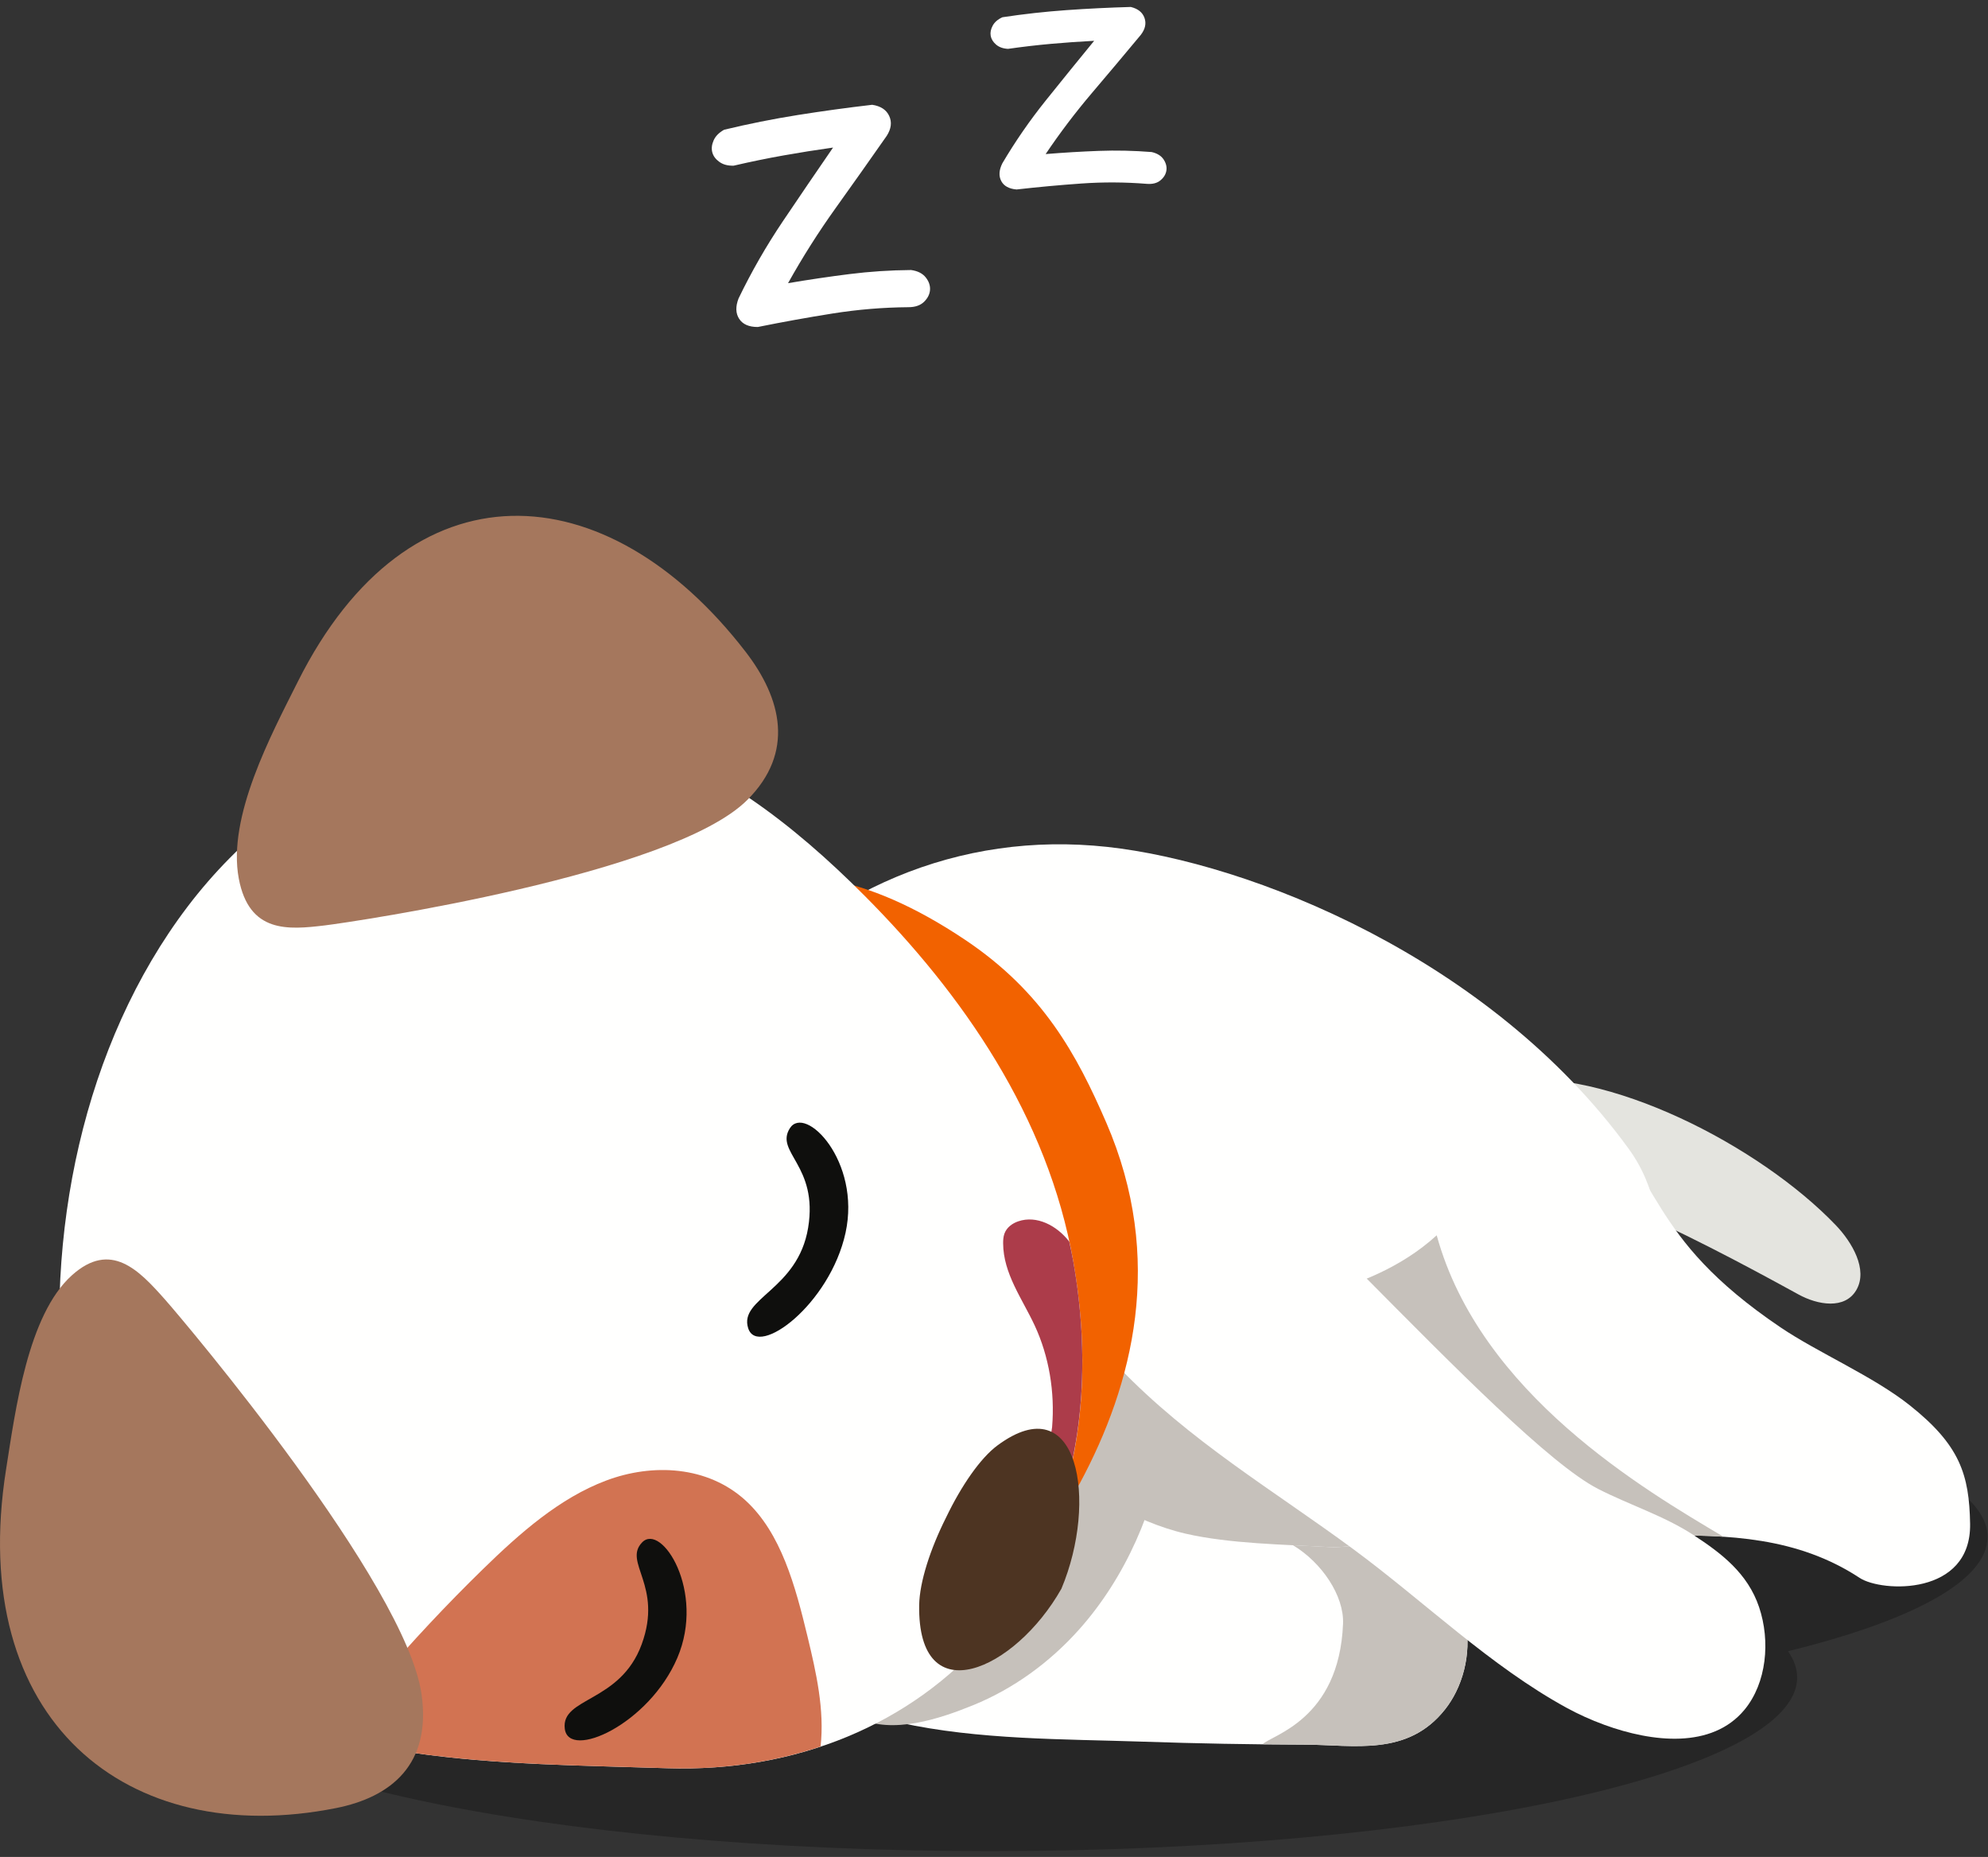 <?xml version="1.0" encoding="UTF-8"?>
<svg width="212px" height="198px" viewBox="0 0 212 198" version="1.1" xmlns="http://www.w3.org/2000/svg" xmlns:xlink="http://www.w3.org/1999/xlink">
    <rect x="0" y="0" width="212" height="198" fill="#333333" stroke="none"/>
    <title>asleep</title>
    <g id="Dog-states" stroke="none" stroke-width="1" fill="none" fill-rule="evenodd">
        <g id="for-markdown-descriptions" transform="translate(-33, -48)">
            <g id="asleep" transform="translate(33, 48.542)">
                <path d="M105.56,196.841 C58.002,196.841 19.46,188.551 19.46,178.32 C19.46,173.651 27.5,169.389 40.741,166.132 C40.101,165.221 39.767,164.289 39.767,163.34 C39.767,153.105 78.309,144.814 125.867,144.814 C173.411,144.814 211.954,153.105 211.954,163.34 C211.954,168.007 203.913,172.268 190.671,175.525 C191.312,176.437 191.647,177.37 191.647,178.32 C191.647,188.551 153.104,196.841 105.56,196.841 L105.56,196.841 Z" id="Clip-148" fill-opacity="0.25" fill="#000000"></path>
                <path d="M154.863,122.658 C149.323,122.015 157.635,115.044 160.421,114.665 C171.34,113.201 187.659,121.632 195.766,130.095 C197.498,131.904 199.218,134.816 197.97,136.992 C196.75,139.122 193.833,138.605 191.795,137.485 C179.042,130.476 166.009,123.951 154.863,122.658" id="Fill-150" fill="#E4E4DF"></path>
                <path d="M75.865,108.2 C76.135,107.862 76.41,107.526 76.689,107.191 C87.518,94.218 102.367,88.055 118.073,89.761 C133.198,91.404 158.866,101.54 173.693,121.964 C185.479,138.198 162.433,170.087 146.739,177 C140.026,179.958 132.722,180.531 125.549,181.071 C119.4,181.535 113.251,181.997 107.102,182.46 C93.282,183.502 77.016,183.348 68.836,170.842 C65.847,166.271 64.434,160.581 63.94,154.908 C62.369,136.824 65.074,121.696 75.865,108.2" id="Fill-151" fill="#FFFFFE"></path>
                <path d="M169.017,117.477 C177.392,124.829 175.339,131.165 189.867,140.987 C193.871,143.694 199.742,146.199 203.643,149.292 C209.013,153.551 209.999,156.697 210.091,161.928 C210.226,169.652 200.673,169.256 198.316,167.707 C185.034,158.975 168.769,166.687 154.033,160.84 C150.946,159.616 147.874,158.222 145.158,156.081 C140.107,152.098 136.603,145.752 134.247,139.02 C133.393,136.58 132.664,134.025 132.569,131.364 C132.327,124.592 137.208,112.212 142.899,109.591 C151.506,105.627 162.224,111.515 169.017,117.477" id="Fill-152" fill="#FFFFFE"></path>
                <path d="M138.983,181.402 C130.305,182.408 105.936,186.228 103.296,171.929 C102.096,165.419 103.787,156.8 105.044,150.397 C106.048,145.281 107.387,140.244 109.045,135.342 C111.656,127.624 116.382,127.511 123.441,125.333 C132.565,122.52 163.391,163.608 157.184,167.623 C150.976,171.639 146.079,180.58 138.983,181.402" id="Fill-153" fill="#C6C1BB"></path>
                <path d="M153.21,131.177 C145.52,138.188 134.271,138.188 134.247,139.02 C134.04,146.281 140.107,152.098 145.158,156.081 C147.874,158.222 150.946,159.616 154.033,160.839 C163.719,164.683 174.065,162.669 183.792,163.317 C175.419,158.345 157.857,148.103 153.21,131.177" id="Fill-154" fill="#C6C1BB"></path>
                <path d="M155.265,179.876 C156.735,176.907 156.961,173.143 155.538,170.182 C154.398,167.808 152.023,165.47 149.776,164.489 C147.292,163.404 144.415,164.566 141.707,164.413 C136.927,164.144 131.136,164.068 126.449,162.992 C120.736,161.681 116.073,158.24 110.689,155.831 C103.881,152.783 96.252,151.607 89.361,154.566 C83.888,156.917 76.172,164.696 79.128,171.841 C81.866,178.458 90.329,181.913 95.951,183.143 C104.385,184.989 113.373,184.88 121.937,185.169 C127.655,185.363 133.377,185.47 139.099,185.484 C144.39,185.497 150.102,186.792 154.105,181.72 C154.55,181.157 154.938,180.536 155.265,179.876" id="Fill-155" fill="#FFFFFE"></path>
                <path d="M155.538,170.182 C154.398,167.808 152.023,165.47 149.776,164.489 C147.292,163.404 144.415,164.565 141.707,164.414 C140.489,164.344 139.205,164.288 137.89,164.225 C140.967,166.081 143.341,169.611 143.222,172.593 C142.812,182.881 135.528,184.478 134.664,185.437 C136.142,185.454 137.62,185.48 139.099,185.484 C144.39,185.497 150.102,186.792 154.105,181.721 C154.55,181.157 154.938,180.537 155.265,179.876 C156.735,176.907 156.961,173.143 155.538,170.182" id="Fill-156" fill="#C6C1BB"></path>
                <path d="M115.097,173.183 C119.981,167.699 123.207,160.413 124.343,152.77 C124.635,150.798 124.792,148.769 124.437,146.819 C124.081,144.868 123.157,142.989 121.666,141.93 C120.425,141.049 118.903,140.801 117.43,140.827 C113.963,140.886 110.607,142.345 107.568,144.259 C101.13,148.312 95.844,154.412 91.492,161.128 C88.978,165.009 82.243,175.737 86.83,180.203 C87.352,180.709 88,181.015 88.637,181.313 C89.609,181.767 90.582,182.221 91.554,182.675 C95.216,184.385 100.137,182.763 103.805,181.267 C108.025,179.545 111.911,176.76 115.097,173.183" id="Fill-157" fill="#C6C1BB"></path>
                <path d="M171.106,183.38 C176.191,185.232 182.548,185.965 186.028,181.77 C188.395,178.915 188.811,174.45 187.59,170.825 C186.37,167.201 183.561,165.071 180.587,163.131 C177.427,161.069 173.77,159.935 170.407,158.209 C160.199,152.971 129.565,116.741 122.411,115.093 C116.728,113.786 106.702,115.643 105.972,123.328 C105.297,130.444 115.094,140.858 119.285,145.225 C126.911,153.169 135.79,158.347 144.335,164.655 C151.896,170.234 158.917,177.11 167.092,181.573 C168.254,182.207 169.626,182.841 171.106,183.38" id="Fill-158" fill="#FFFFFE"></path>
                <path d="M61.711,162.835 C65.845,167.186 74.37,172.022 79.891,172.963 C85.148,173.86 90.487,172.989 94.576,171.745 C103.62,168.998 111.333,164.745 115.17,157.586 C120.8,147.092 124.278,133.724 117.97,119.154 C114.82,111.883 111.217,105.232 102.937,99.681 C81.208,85.115 69.726,96.792 61.005,107.354 C52.798,117.299 42.716,133.956 53.365,150.715 C55.657,154.323 58.511,159.467 61.711,162.835" id="Fill-159" fill="#F26200"></path>
                <path d="M20.323,177.317 C13.426,171.818 8.482,163.333 6.908,150.158 C4.637,131.164 8.887,110.784 20.003,96.133 C31.12,81.483 49.369,73.48 65.888,77.898 C75.85,80.561 84.563,87.3 92.19,94.958 C102.614,105.425 111.75,118.505 114.46,133.994 C120.309,167.421 98.713,188.898 71.126,187.998 C53.604,187.428 33.433,187.767 20.323,177.317" id="Fill-160" fill="#FFFFFE"></path>
                <path d="M71.126,187.998 C76.918,188.188 82.439,187.378 87.505,185.691 C87.945,181.789 87.036,177.779 86.112,173.951 C84.822,168.601 83.304,162.91 79.488,159.435 C75.454,155.762 69.596,155.462 64.64,157.326 C59.684,159.189 55.453,162.917 51.494,166.78 C47.623,170.556 43.902,174.528 40.347,178.68 C38.662,180.649 36.988,182.643 35.238,184.546 C46.441,187.637 59.378,187.617 71.126,187.998" id="Fill-161" fill="#D27352"></path>
                <path d="M79.501,68.943 C83.366,73.952 84.766,79.69 79.689,84.758 C71.729,92.706 37.755,97.756 34.634,98.133 C30.705,98.604 26.567,98.971 25.465,93.142 C24.218,86.541 28.952,77.75 31.748,72.164 C43.629,48.424 64.714,49.783 79.501,68.943" id="Fill-162" fill="#A5775D"></path>
                <path d="M35.848,192.247 C41.682,191.081 46.019,187.619 44.954,180.114 C43.284,168.348 19.805,140.515 17.598,138.026 C14.819,134.894 11.819,131.702 7.662,135.444 C2.956,139.681 1.644,149.829 0.648,156.131 C-3.59,182.903 13.527,196.694 35.848,192.247" id="Fill-163" fill="#A5775D"></path>
                <path d="M114.46,133.994 C114.333,133.271 114.179,132.558 114.025,131.845 C112.687,130.118 110.54,129.015 108.583,129.687 C107.968,129.898 107.362,130.319 107.116,130.988 C106.996,131.315 106.972,131.674 106.974,132.027 C106.989,135.255 109.006,137.932 110.333,140.779 C111.869,144.075 112.505,147.893 112.197,151.615 C112.035,153.584 109.518,158.894 111.052,160.33 C111.58,160.823 112.247,160.804 112.893,160.518 C115.487,152.93 116.212,144.003 114.46,133.994" id="Fill-164" fill="#AC3C4A"></path>
                <path d="M98.021,170.606 C98.06,168.161 99.192,164.654 100.876,161.293 L100.882,161.281 L100.889,161.267 C102.517,157.872 104.551,154.925 106.372,153.578 C115.044,147.166 117.109,159.514 113.192,168.851 L113.195,168.852 L113.189,168.862 L113.182,168.878 L113.179,168.877 C108.246,177.587 97.839,182.25 98.021,170.606" id="Fill-165" fill="#4D3422"></path>
                <path d="M68.476,163.92 C70.541,161.78 75.258,169.141 72.231,176.232 C69.204,183.324 60.643,187.168 60.228,183.788 C59.812,180.408 66.145,181.041 68.433,174.777 C70.722,168.512 66.411,166.061 68.476,163.92" id="Fill-166" fill="#0F0F0D"></path>
                <path d="M84.23,119.762 C85.862,117.19 91.837,123.277 90.169,130.908 C88.501,138.538 80.813,144.289 79.786,141.084 C78.759,137.88 85.083,137.023 86.179,130.372 C87.274,123.722 82.599,122.333 84.23,119.762" id="Fill-167" fill="#0F0F0D"></path>
                <g id="zzs" transform="translate(75.571, 0)" fill="#FFFFFF" fill-rule="nonzero">
                    <g id="z" transform="translate(11.929, 22.458) rotate(-8) translate(-11.929, -22.458) translate(1.429, 11.458)">
                        <path d="M19.259,18.08 C19.94,18.274 20.418,18.606 20.694,19.076 C20.97,19.545 21.059,20.007 20.962,20.46 C20.865,20.914 20.597,21.302 20.159,21.626 C19.721,21.95 19.145,22.064 18.431,21.966 C15.739,21.61 13.038,21.456 10.329,21.505 C7.62,21.553 4.919,21.659 2.226,21.821 C1.285,21.691 0.669,21.31 0.377,20.679 C0.085,20.047 0.166,19.327 0.62,18.517 C2.372,15.894 4.31,13.4 6.435,11.035 C8.56,8.671 10.694,6.323 12.835,3.991 C11.018,3.991 9.225,4.023 7.457,4.088 C5.689,4.153 3.897,4.266 2.08,4.428 C1.463,4.363 0.977,4.161 0.62,3.821 C0.263,3.481 0.06,3.108 0.012,2.703 C-0.037,2.298 0.068,1.885 0.328,1.464 C0.587,1.043 1.009,0.719 1.593,0.493 C4.254,0.234 6.914,0.08 9.574,0.031 C12.235,-0.017 14.911,-0.009 17.604,0.056 C18.48,0.315 19.023,0.792 19.234,1.489 C19.445,2.185 19.259,2.873 18.675,3.553 C16.533,5.853 14.376,8.145 12.202,10.428 C10.028,12.711 7.985,15.116 6.07,17.642 C8.309,17.578 10.515,17.562 12.689,17.594 C14.863,17.626 17.052,17.788 19.259,18.08 Z" id="Path"></path>
                    </g>
                    <g id="z" transform="translate(39.429, 9.958) rotate(-3) translate(-39.429, -9.958) translate(30.429, 0.458)">
                        <path d="M16.507,15.614 C17.091,15.782 17.502,16.069 17.738,16.474 C17.974,16.88 18.051,17.279 17.967,17.67 C17.884,18.062 17.655,18.398 17.279,18.677 C16.904,18.957 16.41,19.055 15.798,18.971 C13.49,18.663 11.175,18.53 8.853,18.572 C6.531,18.614 4.216,18.705 1.908,18.845 C1.101,18.733 0.573,18.405 0.323,17.859 C0.072,17.314 0.142,16.691 0.531,15.992 C2.033,13.726 3.695,11.572 5.516,9.53 C7.337,7.488 9.166,5.461 11.001,3.447 C9.444,3.447 7.908,3.475 6.392,3.53 C4.876,3.586 3.34,3.684 1.783,3.824 C1.254,3.768 0.837,3.593 0.531,3.3 C0.225,3.006 0.052,2.684 0.01,2.335 C-0.032,1.985 0.059,1.628 0.281,1.265 C0.503,0.901 0.865,0.621 1.366,0.426 C3.646,0.202 5.926,0.069 8.206,0.027 C10.487,-0.015 12.781,-0.008 15.089,0.048 C15.84,0.272 16.306,0.684 16.487,1.286 C16.667,1.887 16.507,2.482 16.007,3.069 C14.171,5.055 12.322,7.034 10.459,9.006 C8.596,10.978 6.844,13.055 5.203,15.237 C7.122,15.181 9.013,15.167 10.876,15.195 C12.739,15.223 14.616,15.363 16.507,15.614 Z" id="Path"></path>
                    </g>
                </g>
            </g>
        </g>
    </g>
</svg>